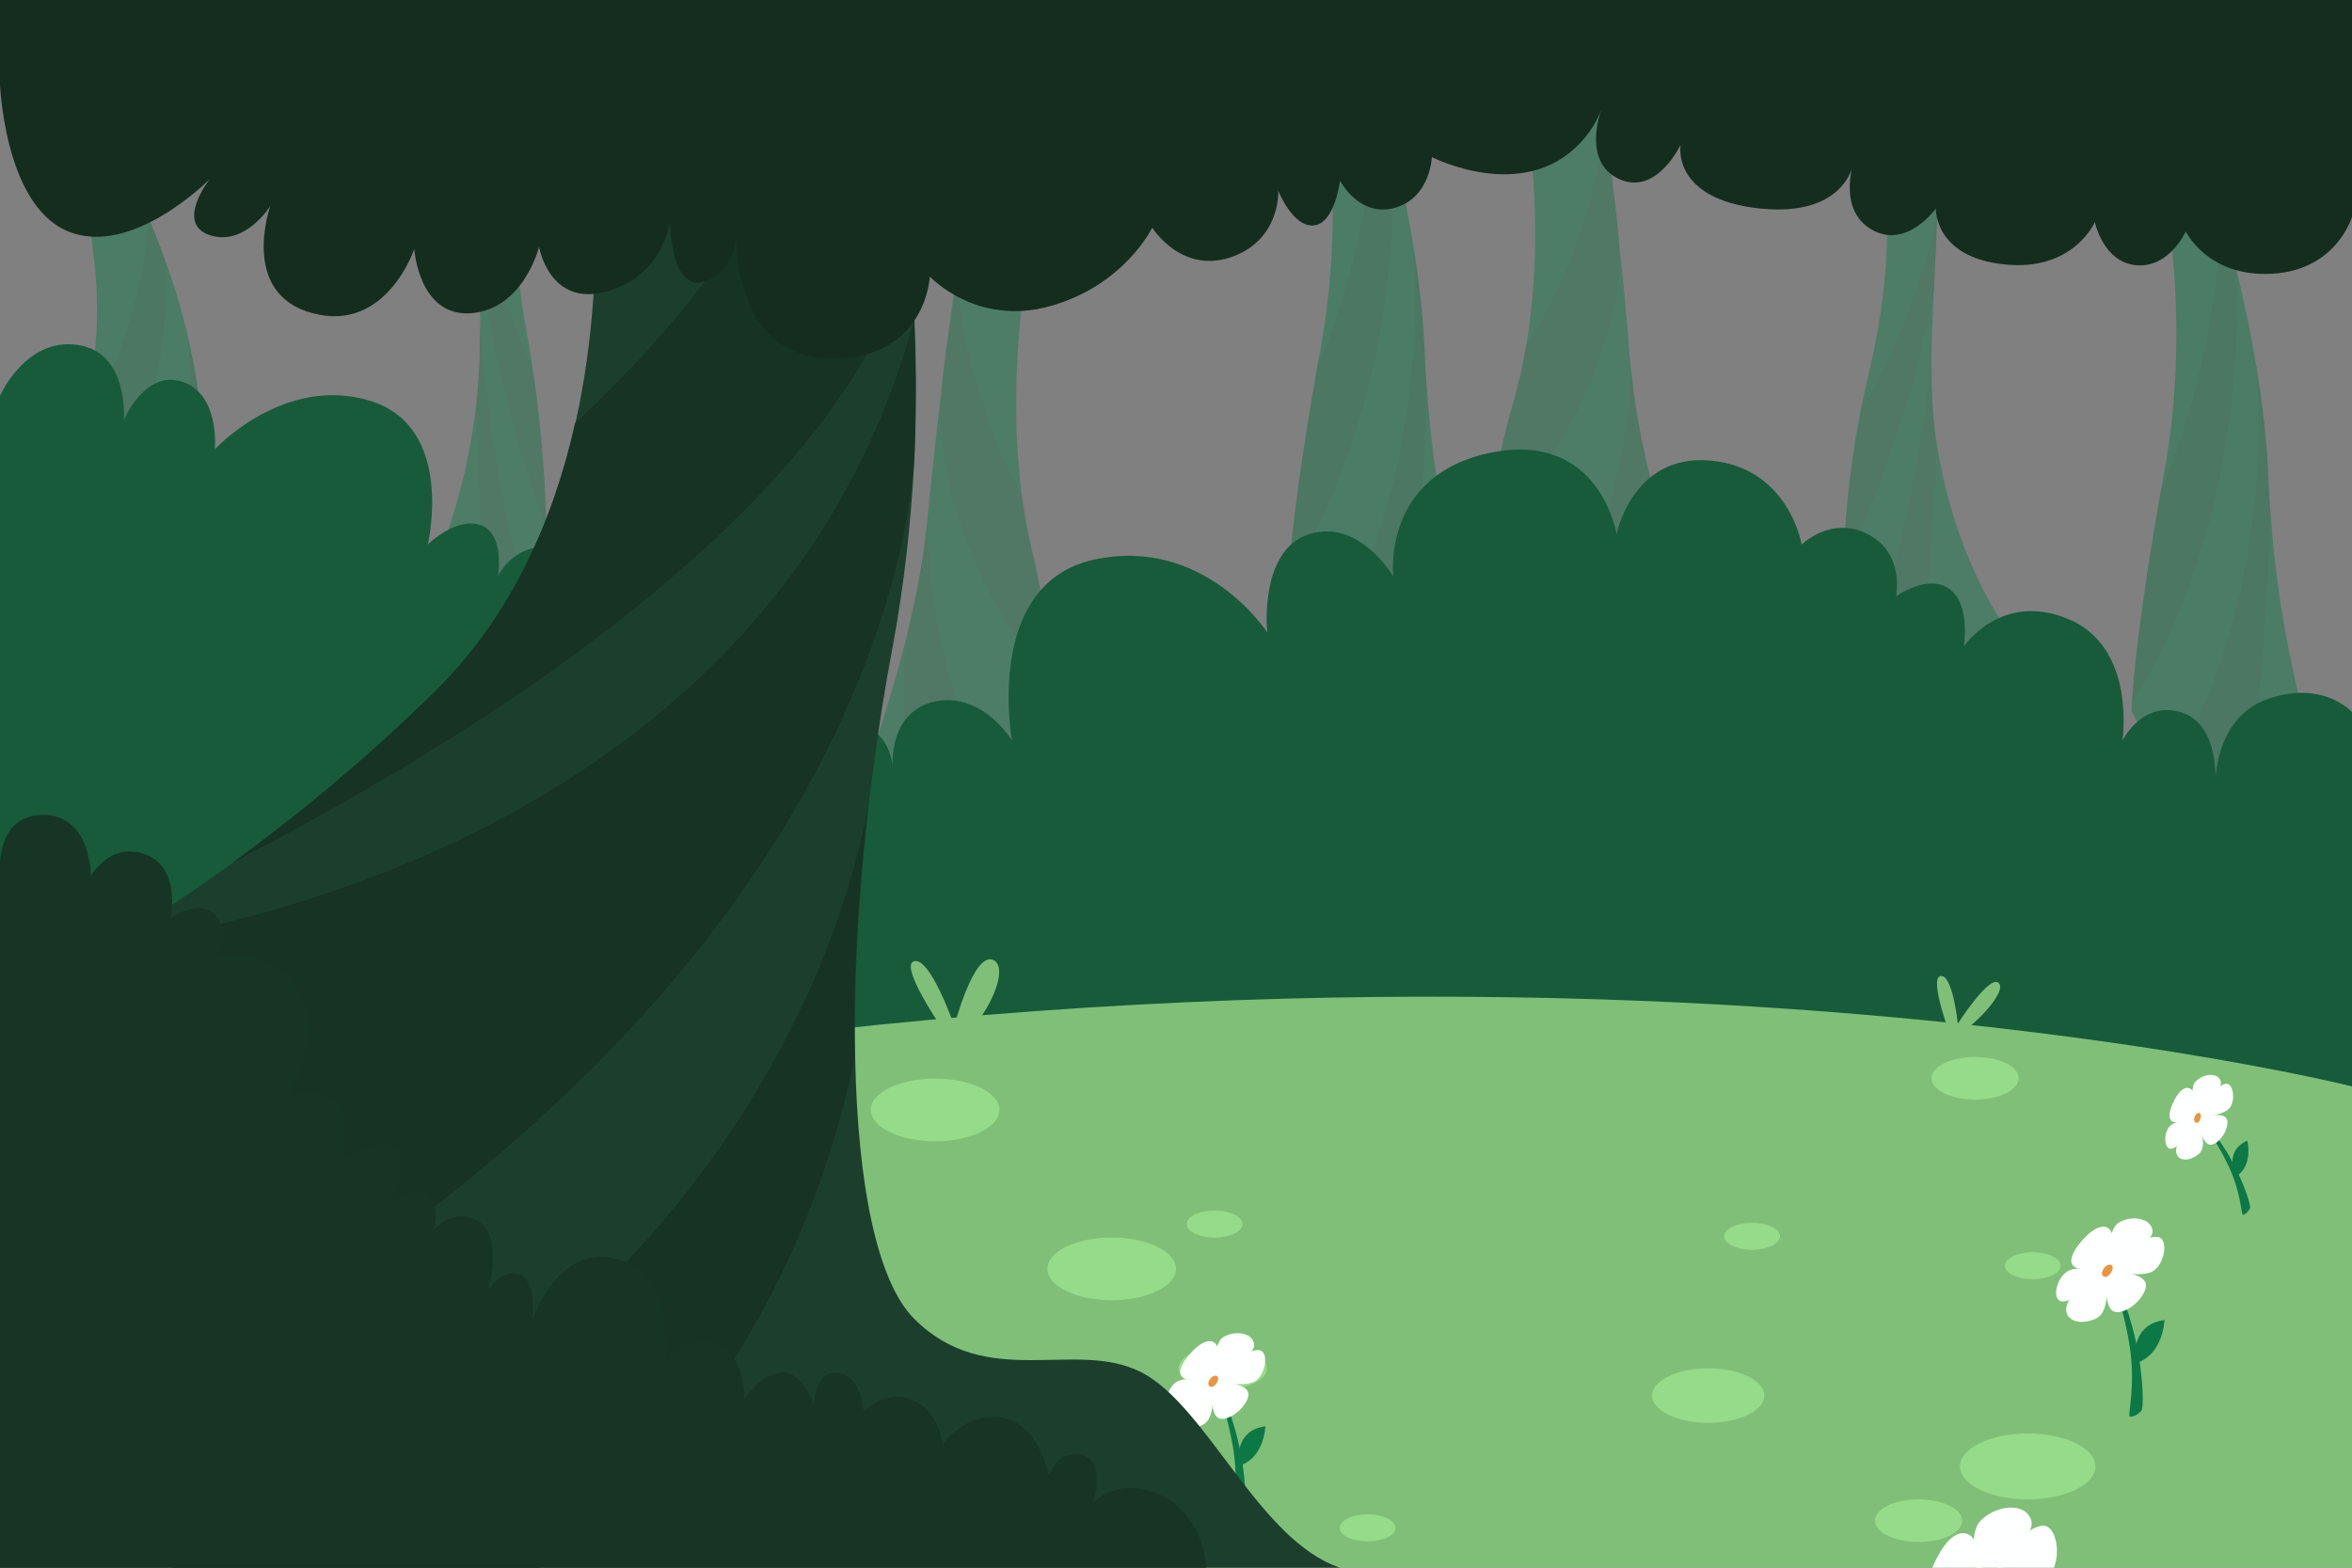 <?xml version="1.0" encoding="utf-8"?>
<!-- Generator: Adobe Illustrator 25.2.3, SVG Export Plug-In . SVG Version: 6.00 Build 0)  -->
<svg version="1.1" id="OBJECTS" xmlns="http://www.w3.org/2000/svg" xmlns:xlink="http://www.w3.org/1999/xlink" x="0px" y="0px"
	 viewBox="0 0 750 500" style="enable-background:new 0 0 750 500;" xml:space="preserve">
<rect x="0" y="0" width="750" height="500" fill="#808080" stroke="none"/>
<style type="text/css">
	.st0{opacity:0.43;}
	.st1{fill:#0C7846;}
	.st2{opacity:0.21;}
	.st3{fill:#1C3F2D;}
	.st4{opacity:0.46;}
	.st5{fill:#175B3B;}
	.st6{fill:#80BF78;}
	.st7{fill:#95DB8A;}
	.st8{clip-path:url(#SVGID_2_);}
	.st9{fill:#FEFFFF;}
	.st10{fill:#EA9640;}
	.st11{clip-path:url(#SVGID_4_);}
	.st12{fill:#173323;}
	.st13{fill:#142D1F;}
	.st14{fill:#173525;}
</style>
<g>
	<g class="st0">
		<path class="st1" d="M526.1,151.9c11.1,45.9,32.4,89,32.4,89l-38.1-19.3l-27.6-14l-13.8-7c0,0-4.4-9.5-3.8-29.1
			c0.3-11,2.2-25.2,7.3-42.7c1.8-6.2,3.2-12.5,4.2-18.7C493.9,67.2,485,26,485,26l23.8-5.4c0,0,1.3,7.2,3,19.7
			c1.3,9.1,2.9,21.1,4.4,35.3c0,0,0,0.1,0,0.3c0,0.1,0,0.1,0,0.2c0,0.1,0,0.2,0,0.3c0,0.1,0,0.2,0,0.2c0,0,0,0.1,0,0.1
			c1.3,11.8,2.6,25,3.7,39.4C521,127.8,523.2,140,526.1,151.9z"/>
		<g class="st2">
			<path class="st3" d="M511.8,40.3c1.3,9.1,2.9,21.1,4.4,35.3c0,0,0,0.1,0,0.3c0,0.1,0,0.1,0,0.2c0,0.1,0,0.2,0,0.3
				c0,0.1,0,0.2,0,0.2c0,0,0,0.1,0,0.1c0.6,7,1.7,46.3-41.2,94.8c0.3-11,2.2-25.2,7.3-42.7c1.8-6.2,3.2-12.5,4.2-18.7
				C486.7,110.1,506.1,83.5,511.8,40.3z"/>
			<path class="st3" d="M526.1,151.9c1.4,12.8,3.1,41.7-5.7,69.7l-27.6-14c0,0,26.7-40.4,27.3-91.5C521,127.8,523.2,140,526.1,151.9
				z"/>
		</g>
	</g>
	<g class="st0">
		<path class="st1" d="M641.8,203.4c-10.1,20.9-23.7,29.6-34.3,33.2c-9.3,3.2-16.2,2.4-16.2,2.4c-1-4.3-2-10.8-2.7-18.9
			c-1-10.9-1.4-24.7-0.9-39.9c0.6-15.6,2.3-32.8,5.7-49.8c0.6-3,1.3-6,2-9c11.6-48.6,3.6-67,3.6-67c8.4-19.4,16.9-10.6,16.9-10.6
			c1.5,7.3,1.8,15.3,1.8,23.8c-0.1,7.9-0.6,16.2-1,24.8v0c-0.4,7.7-0.8,15.5-0.8,23.4c0,7.9,0.3,15.8,1.4,23.6c0,0,0,0,0,0
			c0.3,2.4,0.7,4.8,1.2,7.2C625.2,182.8,641.8,203.4,641.8,203.4z"/>
		<g class="st2">
			<g>
				<path class="st3" d="M617.7,67.8c-0.1,7.9-0.6,16.2-1,24.8v0c-9.3,49.4-26.6,83.4-28.8,87.7c0.6-15.6,2.3-32.8,5.7-49.8
					C610.8,100.5,616.1,77.8,617.7,67.8z"/>
				<path class="st3" d="M607.6,236.6c-9.3,3.2-16.2,2.4-16.2,2.4c-1-4.3-2-10.8-2.7-18.9c0,0,18.9-29.7,27.1-104.1c0,0,0,0,0,0
					c0,7.9,0.3,15.8,1.4,23.6c0,0,0,0,0,0C617.2,140.4,617.5,185.6,607.6,236.6z"/>
			</g>
		</g>
	</g>
	<g class="st0">
		<path class="st1" d="M133.5,190.8c7.6,20.9,17.8,29.6,25.8,33.2c7,3.2,12.2,2.3,12.2,2.3c0.8-4.3,1.5-10.8,2-18.9
			c0.7-10.9,1.1-24.7,0.7-39.9c-0.4-15.6-1.7-32.8-4.3-49.8c-0.5-3-0.9-6-1.5-9c-8.7-48.6-2.7-67-2.7-67
			C159.4,22.5,153,31.3,153,31.3c-1.1,7.3-1.4,15.3-1.3,23.8c0.1,7.9,0.4,16.2,0.8,24.8v0c0.3,7.7,0.6,15.5,0.6,23.4
			c0,7.9-0.2,15.8-1,23.6c0,0,0,0,0,0c-0.2,2.4-0.5,4.8-0.9,7.2C146,170.1,133.5,190.8,133.5,190.8z"/>
		<g class="st2">
			<g>
				<path class="st3" d="M151.6,55.2c0.1,7.9,0.4,16.2,0.8,24.8v0c7,49.4,20,83.4,21.7,87.7c-0.4-15.6-1.7-32.8-4.3-49.8
					C156.8,87.8,152.8,65.2,151.6,55.2z"/>
				<path class="st3" d="M159.2,224c7,3.2,12.2,2.3,12.2,2.3c0.8-4.3,1.5-10.8,2-18.9c0,0-14.2-29.7-20.4-104.1c0,0,0,0,0,0
					c0,7.9-0.2,15.8-1,23.6c0,0,0,0,0,0C152,127.8,151.8,172.9,159.2,224z"/>
			</g>
		</g>
	</g>
	<g class="st0">
		<path class="st1" d="M289.7,200.5c-11,45.9-31.2,89.2-31.2,89.2l34.6-20.1l25.1-14.6l12.5-7.3c0,0,4.2-9.5,4.1-29
			c0-10.9-1.4-25-5.6-42.3c-1.5-6.1-2.6-12.3-3.4-18.5c-5.4-42.5,3.5-83.7,3.5-83.7l-21.2-4.8c0,0-1.3,7.1-3.2,19.7
			c-1.4,9.1-3.1,21.1-4.8,35.2c0,0,0,0.1,0,0.3c0,0.1,0,0.1,0,0.2c0,0.1,0,0.2,0,0.3c0,0.1,0,0.2,0,0.2c0,0,0,0.1,0,0.1
			c-1.4,11.7-2.9,25-4.3,39.3C294.8,176.3,292.6,188.5,289.7,200.5z"/>
		<g class="st2">
			<path class="st3" d="M305.1,89.1c-1.4,9.1-3.1,21.1-4.8,35.2c0,0,0,0.1,0,0.3c0,0.1,0,0.1,0,0.2c0,0.1,0,0.2,0,0.3
				c0,0.1,0,0.2,0,0.2c0,0,0,0.1,0,0.1c-0.7,7-2.7,46.1,34.7,93.3c0-10.9-1.4-25-5.6-42.3c-1.5-6.1-2.6-12.3-3.4-18.5
				C326,157.9,309.2,131.9,305.1,89.1z"/>
			<path class="st3" d="M289.7,200.5c-1.6,12.7-3.8,41.5,3.4,69.2l25.1-14.6c0,0-23-39.6-22.3-90.3
				C294.8,176.3,292.6,188.5,289.7,200.5z"/>
		</g>
	</g>
	<g class="st4">
		<path class="st1" d="M93.6,225.2c0,0-16.5,10.4-40.7-0.5c-7.6-3.4-15.9-8.9-24.7-17.4c-4.4-4.3-9-9.4-13.6-15.3c0,0,0-0.7,0.2-2
			c0.5-5.4,2.6-22,10.5-52.2c0,0,0,0,0,0c0.4-1.5,0.8-3,1.2-4.6c11-41-2-76.7-2-76.7l16-1.9c0,0,3.1,5.8,7,15.2
			c1.6,3.7,3.3,8,5,12.7c2.7,7.4,5.3,15.8,7.4,24.7c2.1,8.9,3.7,18.3,4.3,27.7c0.2,2.7,0.4,5.3,0.6,7.8v0
			C69.9,192.5,93.6,225.2,93.6,225.2z"/>
		<g class="st2">
			<path class="st3" d="M14.8,189.9c0.5-5.4,2.6-22,10.5-52.2c0,0,0,0,0,0c0.4-0.6,19.4-28.3,22.1-67.9c1.6,3.7,3.3,8,5,12.7
				C52.4,82.5,59.4,141.8,14.8,189.9z"/>
			<path class="st3" d="M64.7,142.8L64.7,142.8c-1.3,45.7-10.6,77.9-11.8,81.9c-7.6-3.4-15.9-8.9-24.7-17.4
				c40.7-45.8,31.6-100,31.6-100s0,0,0,0c2.1,8.9,3.7,18.3,4.3,27.7C64.3,137.6,64.5,140.2,64.7,142.8z"/>
		</g>
	</g>
	<g class="st4">
		<path class="st1" d="M480.2,230.3c0,0-14.5,13.4-35.8-0.7c-6.7-4.4-14-11.5-21.7-22.5c-3.9-5.6-7.9-12.1-12-19.8
			c0,0,0-0.9,0.1-2.6c0.4-7,2.3-28.4,9.2-67.5c0,0,0,0,0,0c0.3-1.9,0.7-3.9,1.1-5.9c9.7-53.1-1.8-99.2-1.8-99.2l14.1-2.4
			c0,0,2.7,7.5,6.2,19.7c1.4,4.8,2.9,10.3,4.4,16.4c2.3,9.5,4.7,20.4,6.6,32c1.9,11.5,3.3,23.7,3.8,35.8c0.1,3.4,0.3,6.8,0.6,10.1v0
			C459.3,188,480.2,230.3,480.2,230.3z"/>
		<g class="st2">
			<path class="st3" d="M410.8,184.7c0.4-7,2.3-28.4,9.2-67.5c0,0,0,0,0,0c0.4-0.8,17.1-36.7,19.5-87.8c1.4,4.8,2.9,10.3,4.4,16.4
				C443.9,45.8,450.1,122.5,410.8,184.7z"/>
			<path class="st3" d="M454.8,123.7L454.8,123.7c-1.2,59.1-9.4,100.8-10.4,105.9c-6.7-4.4-14-11.5-21.7-22.5
				c35.8-59.2,27.8-129.4,27.8-129.4s0,0,0,0c1.9,11.5,3.3,23.7,3.8,35.8C454.4,117,454.6,120.4,454.8,123.7z"/>
		</g>
	</g>
	<g class="st4">
		<path class="st1" d="M749.2,269.9c0,0-14.5,13.4-35.8-0.7c-6.7-4.4-14-11.5-21.7-22.5c-3.9-5.6-7.9-12.1-12-19.8
			c0,0,0-0.9,0.1-2.6c0.4-7,2.3-28.4,9.2-67.5c0,0,0,0,0,0c0.3-1.9,0.7-3.9,1.1-5.9c9.7-53.1-1.8-99.2-1.8-99.2l14.1-2.4
			c0,0,2.7,7.5,6.2,19.7c1.4,4.8,2.9,10.3,4.4,16.4c2.3,9.5,4.7,20.4,6.6,32c1.9,11.5,3.3,23.7,3.8,35.8c0.1,3.4,0.3,6.8,0.6,10.1v0
			C728.4,227.6,749.2,269.9,749.2,269.9z"/>
		<g class="st2">
			<path class="st3" d="M679.8,224.3c0.4-7,2.3-28.4,9.2-67.5c0,0,0,0,0,0c0.4-0.8,17.1-36.7,19.5-87.8c1.4,4.8,2.9,10.3,4.4,16.4
				C712.9,85.4,719.2,162.1,679.8,224.3z"/>
			<path class="st3" d="M723.8,163.3L723.8,163.3c-1.2,59.1-9.4,100.8-10.4,105.9c-6.7-4.4-14-11.5-21.7-22.5
				c35.8-59.2,27.8-129.4,27.8-129.4s0,0,0,0c1.9,11.5,3.3,23.7,3.8,35.8C723.4,156.6,723.6,160,723.8,163.3z"/>
		</g>
	</g>
</g>
<path class="st5" d="M0,126.2c0,0,8.2-18.6,24.7-16.2c16.5,2.3,14.8,23.9,14.8,23.9s6.8-16.2,18.8-12.1
	c11.9,4.1,10.2,21.5,10.2,21.5s21.9-23.8,49.4-15.5s18.5,45.9,18.5,45.9s9-9,16.9-6.2c7.8,2.8,5.5,16.4,5.5,16.4s5.1-12.4,21.1-9
	c15.9,3.4,13.6,18,13.6,18s8.4-8.4,20.2,0.1c11.7,8.5,9.5,21.2,9.5,21.2s11.9-12.7,25-4c13.1,8.8,8.3,31.8,8.3,31.8
	s0.3-12.4,14.2-11.4c13.9,1,13.9,14.3,13.9,14.3s-1.5-18.1,13.7-21.2c15.2-3,24.4,12.5,24.4,12.5s-9.2-49.9,26.1-57.7
	c35.3-7.7,55.3,23.2,55.3,23.2s-2.8-26.1,13.3-31.3c16.1-5.2,26.9,13.5,26.9,13.5s-3.9-32.3,31-39.5c34.9-7.2,40.2,26,40.2,26
	s5-25.8,30-23.5c25,2.3,29,26.8,29,26.8s9.4-9.4,21.2-3.3c11.8,6.1,8.9,19.8,8.9,19.8s10.3-7.4,17.1-2.3c6.8,5.1,4.5,18.3,4.5,18.3
	s11.9-17.8,33.5-8.7s17.1,38.7,17.1,38.7s6.3-12.9,18.8-9c12.5,3.9,10.8,23.2,10.8,23.2s-0.6-21.7,17.1-27.6
	c17.6-5.9,26.6,4.4,26.6,4.4v236.5H-0.1L0,126.2z"/>
<g>
	<path class="st6" d="M750,346.5c0,0-324.2-82-750.1,31.6V500H750V346.5z"/>
	<g>
		<ellipse class="st7" cx="629.8" cy="343.9" rx="13.9" ry="6.8"/>
		<ellipse class="st7" cx="611.8" cy="485" rx="13.9" ry="6.8"/>
		<ellipse class="st7" cx="354.5" cy="404.7" rx="20.5" ry="10"/>
		<ellipse class="st7" cx="298.2" cy="354" rx="20.5" ry="10"/>
		<ellipse class="st7" cx="646.6" cy="467.7" rx="21.6" ry="10.5"/>
		<ellipse class="st7" cx="558.7" cy="394.3" rx="8.9" ry="4.3"/>
		<ellipse class="st7" cx="544.7" cy="445.1" rx="17.9" ry="8.7"/>
		<ellipse class="st7" cx="436.1" cy="487.3" rx="8.9" ry="4.3"/>
		<ellipse class="st7" cx="389.9" cy="436.4" rx="14.1" ry="6.8"/>
		<ellipse class="st7" cx="387.3" cy="390.4" rx="8.9" ry="4.3"/>
		<ellipse class="st7" cx="648.2" cy="403.7" rx="8.9" ry="4.3"/>
	</g>
	<path class="st6" d="M622.3,331.4c0,0-7.4-19.5-3.5-20.1s5.5,15.2,5.5,15.2s10.1-15.8,13-13C640.3,316.2,629.2,327.9,622.3,331.4z"
		/>
	<path class="st6" d="M303.6,332.7c0,0-17.4-24.4-12.2-26.1c5.2-1.7,12.9,20.6,12.9,20.6s6.3-24,12.5-21
		C323,309.3,312,330,303.6,332.7z"/>
</g>
<g>
	<defs>
		<rect id="SVGID_1_" width="750" height="500"/>
	</defs>
	<clipPath id="SVGID_2_">
		<use xlink:href="#SVGID_1_"  style="overflow:visible;"/>
	</clipPath>
	<g class="st8">
		<g>
			<g>
				<path class="st1" d="M673.7,409.2c0,0,3.3,7,5.4,20.1c2,13-0.7,21.9,0,22.4c0.7,0.5,2.8-0.5,3.8-1.9c1-1.3,0.5-23.4-8.2-40.6
					H673.7z"/>
				<path class="st1" d="M681,434.8c0,0-2.4-12.2,9.2-13.8C690.2,421,689.9,432.1,681,434.8z"/>
			</g>
			<g>
				<g>
					<path class="st9" d="M671.4,405.9c0,0-3.1-0.7-7.9-1.2c-4.9-0.5-3.4-5.2,1.6-10.3c5.1-5.1,8.9-3.6,8.6,1.5
						c-0.3,5.1-1,8.6-1,8.6L671.4,405.9z"/>
					<path class="st9" d="M671.4,405.9c0,0-8.4-2.6-12-0.5c-3.6,2.1-5.1,8.7-2.3,9.6C659.9,415.9,670.3,409.9,671.4,405.9z"/>
					<path class="st9" d="M671.4,405.9c0,0-10.9,5.6-12.3,10.3s3.7,6.8,9.2,4.4C673.7,418,671.4,405.9,671.4,405.9z"/>
					<path class="st9" d="M671.9,405.4c-0.3,0-1.1,10,1.4,12.4c2.5,2.4,9.2-1.8,10.8-6.6C685.7,406.5,678,405.7,671.9,405.4z"/>
					<path class="st9" d="M671.9,405.4c0,0,8.9,1.9,13.6,0.5c4.7-1.4,6.5-11.2,2.3-11.4S678.1,398.1,671.9,405.4z"/>
					<path class="st9" d="M671.9,405.4c0,0-0.4-13,3.8-15.5c4.2-2.5,10.5-1.3,10.7,2.8S674.3,401.2,671.9,405.4z"/>
				</g>
				<path class="st10" d="M673.3,403.5c1.3,0.8-0.9,4.5-2.5,3.6C669.2,406.3,671.6,402.5,673.3,403.5z"/>
			</g>
		</g>
		<g>
			<g>
				<path class="st1" d="M388.4,444.1c0,0,3,6.4,4.9,18.3c1.9,11.9-0.7,20,0,20.5c0.7,0.5,2.6-0.5,3.5-1.7
					c0.9-1.2,0.5-21.4-7.5-37.1H388.4z"/>
				<path class="st1" d="M395.1,467.5c0,0-2.2-11.2,8.4-12.6C403.5,454.9,403.2,465.1,395.1,467.5z"/>
			</g>
			<g>
				<g>
					<path class="st9" d="M386.3,441.1c0,0-2.8-0.7-7.2-1.1c-4.5-0.5-3.1-4.8,1.5-9.4c4.6-4.6,8.1-3.3,7.9,1.4
						c-0.2,4.6-0.9,7.8-0.9,7.8L386.3,441.1z"/>
					<path class="st9" d="M386.3,441.1c0,0-7.7-2.4-10.9-0.5c-3.3,1.9-4.7,8-2.1,8.8C375.8,450.2,385.3,444.8,386.3,441.1z"/>
					<path class="st9" d="M386.3,441.1c0,0-9.9,5.1-11.3,9.4c-1.4,4.3,3.4,6.2,8.4,4C388.4,452.2,386.3,441.1,386.3,441.1z"/>
					<path class="st9" d="M386.7,440.6c-0.2,0-1,9.1,1.3,11.3c2.3,2.2,8.4-1.7,9.9-6C399.4,441.6,392.3,440.9,386.7,440.6z"/>
					<path class="st9" d="M386.7,440.6c0,0,8.1,1.7,12.5,0.4c4.3-1.2,5.9-10.3,2.1-10.4C397.5,430.6,392.4,434,386.7,440.6z"/>
					<path class="st9" d="M386.7,440.6c0,0-0.4-11.9,3.5-14.2c3.9-2.3,9.6-1.2,9.7,2.6C400.1,432.8,388.9,436.8,386.7,440.6z"/>
				</g>
				<path class="st10" d="M388.1,438.9c1.2,0.7-0.8,4.2-2.3,3.3C384.3,441.4,386.5,438,388.1,438.9z"/>
			</g>
		</g>
		<g>
			<g>
				<path class="st1" d="M702.7,358.9c0,0,3.8,4.2,7.9,12.9c4.1,8.7,4,15.4,4.6,15.6c0.6,0.2,1.8-1,2.3-2.1
					c0.4-1.1-4.4-16.4-14-26.7L702.7,358.9z"/>
				<path class="st1" d="M713,375.3c0,0-4.2-8,3.6-11.5C716.6,363.7,718.7,371.6,713,375.3z"/>
			</g>
			<g>
				<g>
					<path class="st9" d="M700.4,357.1c0,0-2.3,0.1-5.8,0.8c-3.5,0.6-3.5-2.9-1-7.5c2.5-4.6,5.5-4.3,6.3-0.7s1.1,6.2,1.1,6.2
						L700.4,357.1z"/>
					<path class="st9" d="M700.4,357.1c0,0-6.4-0.1-8.5,2.1s-1.8,7.1,0.3,7.2C694.4,366.4,700.4,360.1,700.4,357.1z"/>
					<path class="st9" d="M700.4,357.1c0,0-6.4,6.1-6.5,9.7c-0.1,3.6,4,4,7.3,1.2S700.4,357.1,700.4,357.1z"/>
					<path class="st9" d="M700.6,356.6c-0.2,0,1.3,7.2,3.5,8.3c2.2,1.2,6-3.1,6.2-6.8C710.5,354.5,704.9,355.6,700.6,356.6z"/>
					<path class="st9" d="M700.6,356.6c0,0,6.6-0.5,9.6-2.5c3-1.9,2.2-9.2-0.7-8.4C706.6,346.5,703.5,350.3,700.6,356.6z"/>
					<path class="st9" d="M700.6,356.6c0,0-3-9-0.5-11.6c2.4-2.6,7.1-3.1,8-0.2C709.1,347.7,701.5,353.2,700.6,356.6z"/>
				</g>
				<path class="st10" d="M701.3,355c1.1,0.3,0.3,3.4-1,3.1S699.9,354.6,701.3,355z"/>
			</g>
		</g>
		<g>
			<g>
				<path class="st1" d="M636.7,513.4c0,0,7.6,8.6,16,26.3c8.3,17.7,8.1,31.4,9.3,31.8c1.3,0.5,3.8-1.9,4.6-4.2
					c0.8-2.3-9-33.5-28.5-54.3L636.7,513.4z"/>
				<path class="st1" d="M657.7,546.7c0,0-8.5-16.3,7.2-23.4C664.9,523.3,669.2,539.2,657.7,546.7z"/>
			</g>
			<g>
				<g>
					<path class="st9" d="M631.9,509.7c0,0-4.6,0.3-11.8,1.6c-7.1,1.3-7.1-5.9-2-15.3s11.1-8.8,12.9-1.5c1.7,7.3,2.2,12.6,2.2,12.6
						L631.9,509.7z"/>
					<path class="st9" d="M631.9,509.7c0,0-13-0.3-17.2,4.2c-4.2,4.5-3.7,14.5,0.7,14.7C619.8,528.7,632.1,515.8,631.9,509.7z"/>
					<path class="st9" d="M631.9,509.7c0,0-13.1,12.5-13.3,19.7c-0.2,7.3,8.1,8.1,14.8,2.4C640.2,526,631.9,509.7,631.9,509.7z"/>
					<path class="st9" d="M632.4,508.8c-0.4,0.1,2.7,14.6,7.2,17c4.5,2.4,12.3-6.4,12.6-13.8C652.5,504.5,641.2,506.6,632.4,508.8z"
						/>
					<path class="st9" d="M632.4,508.8c0,0,13.4-1.1,19.6-5c6.2-3.9,4.5-18.7-1.4-17.1C644.6,488.2,638.3,495.9,632.4,508.8z"/>
					<path class="st9" d="M632.4,508.8c0,0-6-18.3-1-23.6c5-5.3,14.4-6.2,16.3-0.4C649.6,490.5,634.1,501.9,632.4,508.8z"/>
				</g>
				<path class="st10" d="M633.7,505.5c2.2,0.6,0.6,6.8-2.1,6.2C629,511.1,630.9,504.7,633.7,505.5z"/>
			</g>
		</g>
	</g>
</g>
<g>
	<defs>
		<rect id="SVGID_3_" width="750" height="500"/>
	</defs>
	<clipPath id="SVGID_4_">
		<use xlink:href="#SVGID_3_"  style="overflow:visible;"/>
	</clipPath>
	<g class="st11">
		<g>
			<path class="st3" d="M427.3,500H0l0-31.9l-0.1-147.6c0,0,13.9-6.4,35.4-19.4h0c11.2-6.8,24.5-15.5,39-26
				c20.1-14.6,42.5-32.9,64.8-54.9c24.5-24.2,37.7-55.3,44.4-85.3h0c12.2-54.4,3.3-105.4,3.3-105.4h95.8c0,0,4.3,17.5,7.1,45.9v0.1
				c0,0.1,0,0.1,0,0.1s0,0,0,0c0.8,8,1.5,16.8,1.9,26.4c0.5,11.8,0.7,24.7,0.2,38.4v0c0,0.1,0,0.3,0,0.4c-0.1,2.3-0.2,4.6-0.3,6.9
				c0,0,0,0.1,0,0.1c-1,18.5-3.1,38.3-6.9,58.8c-2.2,11.6-4.1,23.3-5.6,34.8c0,0,0,0,0,0v0c-0.7,4.9-1.3,9.7-1.9,14.5c0,0,0,0,0,0.1
				c-3.4,29.2-4.9,57.1-4.4,81.5c0.8,40.4,7,71.4,18.9,83.2c23.1,23,51.1,6.3,72.2,16.9C384.8,448.2,401.4,491.4,427.3,500z"/>
			<g>
				<g>
					<path class="st12" d="M289.6,75.7C289.6,75.7,289.6,75.7,289.6,75.7c0,1.7-1,88.2-215.4,199.4c20.1-14.6,42.5-32.9,64.8-54.9
						c24.5-24.2,37.7-55.3,44.4-85.3h0c1.1-1,54.6-48.2,76.6-105.4h22.5c0,0,4.3,17.5,7.1,45.9v0.1
						C289.6,75.7,289.6,75.7,289.6,75.7z"/>
					<path class="st12" d="M291.7,140.5L291.7,140.5C291.6,140.5,291.6,140.5,291.7,140.5c0,0.1,0,0.2,0,0.4c0,0.9,0,3.2-0.3,6.9
						c0,0,0,0.1,0,0.1C288.6,184,261.5,345.1,0,468.1l-0.1-147.6c0,0,13.9-6.4,35.4-19.4h0c0,0,207.6-20.8,256.1-198.8
						c0-0.1,0-0.1,0.1-0.2C292,113.9,292.1,126.8,291.7,140.5z"/>
					<path class="st12" d="M272.5,337.6C248.7,450.3,175.8,497.6,172,500H54.6C231.9,425.4,269.3,298.9,277,256.1
						C273.5,285.3,272,313.2,272.5,337.6z"/>
				</g>
			</g>
		</g>
		<g>
			<path class="st13" d="M507.1,0c0,0,15,26.4-3.3,45.7s-47.2,4.4-47.2,4.4s-0.5,13.1-11.9,16.2c-11.4,3.1-17.4-8.7-17.4-8.7
				s-1.6,13.7-8.4,14.3c-6.7,0.6-11.3-11.1-11.3-11.1s0.9,15.7-15,21.2c-15.9,5.5-25.2-9.4-25.2-9.4s-8.7,18.3-32.4,25
				c-23.6,6.7-38.5-9.4-38.5-9.4s-1.2,26.8-32,26.1c-30.9-0.6-29.6-38.6-29.6-38.6s-1.2,12.4-11.2,14.3c-10,1.9-10.1-19.3-10.1-19.3
				S211.7,88,193.4,93c-18.3,5-21.5-14.3-21.5-14.3s-4.9,19.9-21.7,21.2c-16.7,1.2-18.1-20.5-18.1-20.5s-8.9,26.8-32.4,20.5
				c-23.5-6.2-13.5-34.2-13.5-34.2S78.1,78.7,66.9,75c-11.2-3.7,0-17.9,0-17.9S42,82.4,21.5,73.7C0.9,65-0.1,25.2-0.1,25.2V0H507.1z
				"/>
			<path class="st13" d="M486.3,0c0,0-16.8,12.3-4.8,29.6c12,17.2,29,5.8,29,5.8s-6.1,16.2,5.8,21.7c11.9,5.5,19.6-10.9,19.6-10.9
				s-3.1,17.3,25.3,20.3c28.4,2.9,30.1-15.6,30.1-15.6s-5.7,15.8,5.5,22.3c11.1,6.5,20.5-6.7,20.5-6.7s-0.6,15.4,21.6,17.8
				c22.3,2.5,29.1-13.5,29.1-13.5s2.6,12.8,13.2,13.8c10.6,0.9,15.8-10.8,15.8-10.8s7,14.7,27.6,13.5S750,69.1,750,69.1V0H486.3z"/>
		</g>
	</g>
</g>
<g>
	<path class="st14" d="M384.7,500.1H0V279.4c0,0-2.1-19.3,13.5-19.5S29,279.4,29,279.4s6-11.1,17.4-6.9c11.3,4.2,8.1,19.9,8,20.5
		c0.3-0.2,4.5-3.6,9.1-3.4c1.4,0.1,2.8,0.5,4.2,1.4c6,4,1.7,13.9,1.7,13.9s15.7-3.9,25.5,10.3c9.8,14.2-3.4,34.6-3.4,34.6
		s13.2-3.3,17,2.6c3.8,5.9,0,18.4,0,18.4s10.9-7.8,16.5-5c5.6,2.7,0.1,17.9,0,18.2c0.3-0.3,7.2-6,11.4-2.7c4.3,3.3,1.9,10.7,1.8,11
		c0.3-0.3,6.6-7.5,14.4-2.7c7.9,4.8,3.3,21.1,3.1,21.7c0.2-0.3,3.9-6.2,9.6-5c5.9,1.3,4.6,14.5,4.6,14.5s5.9-18.5,20.2-19.9
		c2-0.2,4.2,0,6.6,0.6c19.1,4.8,15.7,32.6,15.7,32.6s5.9-8.7,15.7-5.7c9.8,3,9.3,18.2,9.3,18.2s4.2-8.1,11.5-8.8
		c7.2-0.8,10.6,10.5,10.6,10.5s0-11.4,7.7-10.5c7.6,0.9,8.2,12.4,8.2,12.4s7.2-7.6,15.9-3.6c8.7,4,9.2,14.2,9.2,14.2
		s6.9-10.5,18.9-8.7c12,1.9,15,18.4,15,18.4s3.2-8.8,10.9-6.3c7.8,2.5,3.2,15.2,3.2,15.2s7.5-8.9,21.5-2.6
		C384.2,483.3,384.7,500.1,384.7,500.1z"/>
</g>
</svg>
